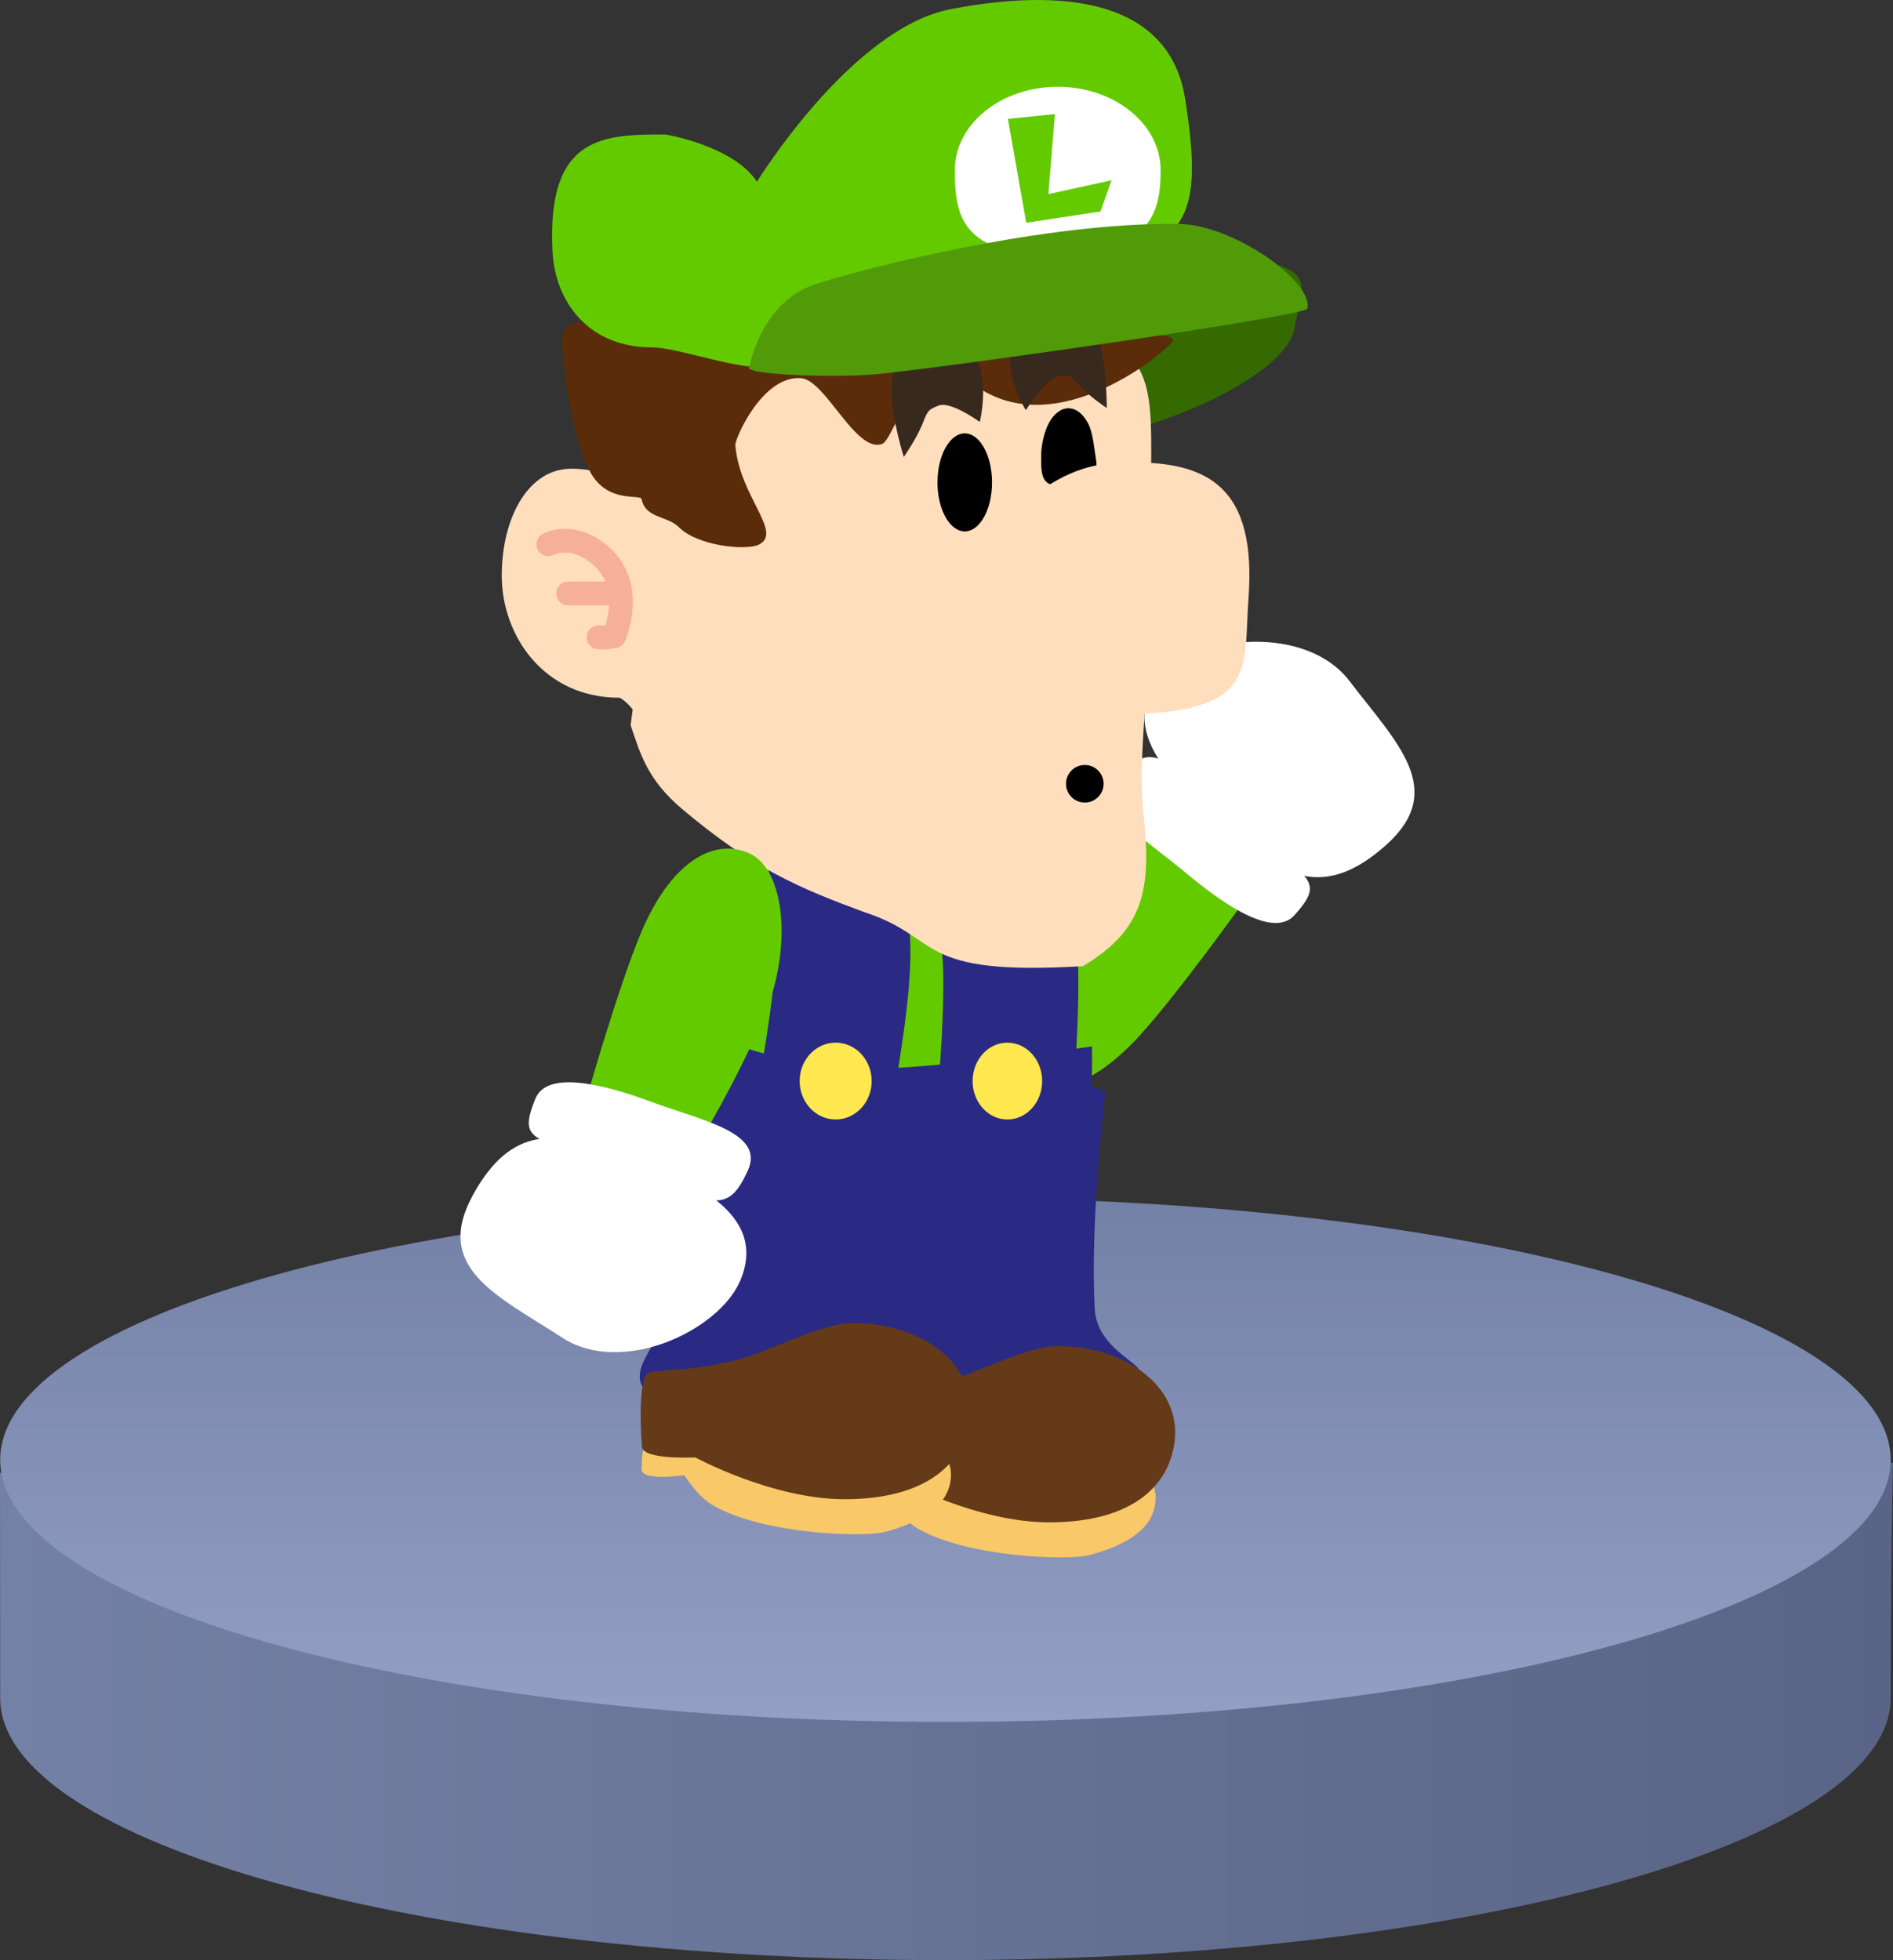 <svg version="1.1" xmlns="http://www.w3.org/2000/svg" xmlns:xlink="http://www.w3.org/1999/xlink" width="119.159" height="123.41" viewBox="0,0,119.159,123.41"><rect x="0" y="0" width="119.159" height="123.41" fill="#333333" stroke="none"/><defs><linearGradient x1="180.988" y1="247.167" x2="300.147" y2="247.167" gradientUnits="userSpaceOnUse" id="color-1"><stop offset="0" stop-color="#7481a6"/><stop offset="1" stop-color="#596486"/></linearGradient><linearGradient x1="240.5" y1="217" x2="240.5" y2="250" gradientUnits="userSpaceOnUse" id="color-2"><stop offset="0" stop-color="#7481a6"/><stop offset="1" stop-color="#939fc4"/></linearGradient></defs><g transform="translate(-180.988,-141.59)"><g data-paper-data="{&quot;isPaintingLayer&quot;:true}" fill-rule="nonzero" stroke-linejoin="miter" stroke-miterlimit="10" stroke-dasharray="" stroke-dashoffset="0" style="mix-blend-mode: normal"><g data-paper-data="{&quot;origPos&quot;:null}" stroke="none" stroke-width="0" stroke-linecap="butt"><path d="M300,248.5c0,9.113 -26.639,16.5 -59.5,16.5c-32.861,0 -59.5,-7.387 -59.5,-16.5c0,-3.062 -0.012,-14.185 -0.012,-14.185l60.179,-4.982l58.98,4.359c0,0 -0.147,5.695 -0.147,14.808z" data-paper-data="{&quot;origPos&quot;:null}" fill="url(#color-1)"/><path d="M300,233.5c0,9.113 -26.639,16.5 -59.5,16.5c-32.861,0 -59.5,-7.387 -59.5,-16.5c0,-9.113 26.639,-16.5 59.5,-16.5c32.861,0 59.5,7.387 59.5,16.5z" data-paper-data="{&quot;origPos&quot;:null}" fill="url(#color-2)"/></g><g><g data-paper-data="{&quot;index&quot;:null,&quot;origRot&quot;:0}" stroke="none" stroke-width="0" stroke-linecap="butt"><path d="M244.646,209.282c-1.868,-1.708 -0.607,-6.59 2.521,-10.011c3.128,-3.421 6.612,-6.207 6.612,-6.207l5.666,5.061c0,0 -4.236,5.949 -6.752,8.701c-3.128,3.421 -6.178,4.164 -8.047,2.456z" data-paper-data="{&quot;origRot&quot;:0,&quot;origPos&quot;:null}" fill="#64ca00"/><g data-paper-data="{&quot;origPos&quot;:null}" fill="#ffffff"><path d="M258.504,194.089c-3.435,-2.862 -7.526,-6.595 -4.302,-10.033c2.339,-2.494 9.024,-3.14 11.735,0.415c2.959,3.88 6.218,6.865 2.25,10.368c-3.705,3.271 -6.248,2.112 -9.683,-0.75z" data-paper-data="{&quot;origRot&quot;:0,&quot;origPos&quot;:null}"/><path d="M255.652,196.56c-2.649,-2.213 -6.103,-4.222 -4.243,-6.119c2.081,-2.122 2.657,-1.41 6.896,2.314c4.83,4.242 6.34,4.012 4.173,6.448c-1.266,1.423 -4.177,-0.43 -6.826,-2.643z" data-paper-data="{&quot;origRot&quot;:0,&quot;origPos&quot;:null}"/></g></g><g><g stroke="none" stroke-width="0" stroke-linecap="butt"><path d="M249.901,224.005c0.134,2.439 2.893,3.395 2.807,3.943c-0.347,2.217 -1.4,3.779 -5.076,4.823c-4.552,1.293 -8.129,0.99 -12.21,-1.406c-2.78,-1.632 -0.336,-3.042 0.721,-6.087c0.379,-1.093 0.66,-2.522 0.927,-5.416c0.334,-3.618 2.281,-10.209 2.281,-10.209c0,0 2.851,-0.434 5.664,-0.476c2.783,-0.012 5.553,1.129 5.553,1.129c0,0 -0.977,8.061 -0.668,13.699z" data-paper-data="{&quot;origPos&quot;:null}" fill="#2a2a84"/><path d="M253.732,235.872c0,2.084 -2.121,3.066 -4.13,3.619c-1.317,0.362 -7.704,0.175 -10.873,-1.681c-0.984,-0.576 -1.783,-1.885 -1.783,-1.885c0,0 -2.693,0.406 -2.685,-0.373c0.006,-0.618 -0.009,-1.671 0.59,-1.992c2.579,-1.381 8.686,-1.378 11.611,-1.378c4.015,0 7.271,1.652 7.271,3.689z" data-paper-data="{&quot;origPos&quot;:null}" fill="#f9c869"/><path d="M254.739,233.254c-0.731,2.44 -3.172,4.183 -7.712,4.183c-4.54,0 -9.396,-2.633 -9.396,-2.633c0,0 -3.286,0.173 -3.353,-0.67c-0.138,-1.745 -0.169,-4.593 0.492,-4.686c2.439,-0.344 1.978,-0.014 5.167,-0.695c2.065,-0.441 5.514,-2.409 7.625,-2.409c4.54,0 8.38,2.893 7.177,6.91z" data-paper-data="{&quot;origPos&quot;:null}" fill="#643a19"/></g><g stroke="none" stroke-width="0" stroke-linecap="butt"><path d="M237.019,222.548c0.134,2.439 2.893,3.395 2.807,3.943c-0.347,2.217 -1.4,3.779 -5.076,4.823c-4.552,1.293 -8.129,0.99 -12.21,-1.406c-2.78,-1.632 -0.336,-3.042 0.721,-6.087c0.379,-1.093 0.66,-2.522 0.927,-5.416c0.334,-3.618 2.281,-10.209 2.281,-10.209c0,0 2.851,-0.434 5.664,-0.476c2.783,-0.012 5.553,1.129 5.553,1.129c0,0 -0.977,8.061 -0.668,13.699z" data-paper-data="{&quot;origPos&quot;:null}" fill="#2a2a84"/><path d="M240.85,234.415c0,2.084 -2.121,3.066 -4.13,3.619c-1.317,0.362 -7.704,0.175 -10.873,-1.681c-0.984,-0.576 -1.783,-1.885 -1.783,-1.885c0,0 -2.693,0.406 -2.685,-0.373c0.006,-0.618 -0.009,-1.671 0.59,-1.992c2.579,-1.381 8.686,-1.378 11.611,-1.378c4.015,0 7.271,1.652 7.271,3.689z" data-paper-data="{&quot;origPos&quot;:null}" fill="#f9c869"/><path d="M241.857,231.797c-0.731,2.44 -3.172,4.183 -7.712,4.183c-4.54,0 -9.396,-2.633 -9.396,-2.633c0,0 -3.286,0.173 -3.353,-0.67c-0.138,-1.745 -0.169,-4.593 0.492,-4.686c2.439,-0.344 1.978,-0.014 5.167,-0.695c2.065,-0.441 5.514,-2.409 7.625,-2.409c4.54,0 8.38,2.893 7.177,6.91z" data-paper-data="{&quot;origPos&quot;:null}" fill="#643a19"/></g><g data-paper-data="{&quot;origPos&quot;:null}"><path d="M249.731,207.825c0.179,12.493 -6.004,16.048 -12.958,16.048c-6.954,0 -12.683,-5.923 -12.683,-11.918c0,-6.504 0.604,-11.682 4.497,-15.822c2.901,-3.084 7.081,-1.642 10.842,-1.642c6.954,0 10.126,1.089 10.302,13.334z" data-paper-data="{&quot;origPos&quot;:null}" fill="#2a2a84" stroke="none" stroke-width="0" stroke-linecap="butt"/><path d="M249.731,207.471c0,0 -7.896,1.18 -13.462,1.416c-5.105,0.216 -10.256,-2.006 -10.256,-2.006c0,0 -0.452,-8.14 3.198,-11.305c2.388,-2.071 5.073,-2.749 8.524,-2.856c3.45,-0.107 7.202,1.262 8.939,3.075c4.103,4.283 3.058,11.675 3.058,11.675z" data-paper-data="{&quot;origPos&quot;:null}" fill="#64ca00" stroke="none" stroke-width="0" stroke-linecap="butt"/><path d="M243.37,195.017c0,0 0.98,4.036 1.178,6.463c0.254,3.117 -0.266,8.973 -0.266,8.973" data-paper-data="{&quot;origPos&quot;:null,&quot;origRot&quot;:0}" fill="none" stroke="#2a2a84" stroke-width="8.5" stroke-linecap="round"/><path d="M233.522,195.317c0,0 0.568,4.165 0.521,6.604c-0.06,3.133 -1.162,8.854 -1.162,8.854" data-paper-data="{&quot;origPos&quot;:null}" fill="none" stroke="#2a2a84" stroke-width="8.5" stroke-linecap="round"/><path d="M231.324,209.654c0,-1.336 1.015,-2.419 2.267,-2.419c1.252,0 2.267,1.083 2.267,2.419c0,1.336 -1.015,2.419 -2.267,2.419c-1.252,0 -2.267,-1.083 -2.267,-2.419z" data-paper-data="{&quot;origPos&quot;:null}" fill="#ffe84f" stroke="none" stroke-width="0" stroke-linecap="butt"/><path d="M242.211,209.654c0,-1.336 0.98,-2.419 2.189,-2.419c1.209,0 2.189,1.083 2.189,2.419c0,1.336 -0.98,2.419 -2.189,2.419c-1.209,0 -2.189,-1.083 -2.189,-2.419z" data-paper-data="{&quot;origPos&quot;:null}" fill="#ffe84f" stroke="none" stroke-width="0" stroke-linecap="butt"/></g></g><path d="M262.491,162.181c-0.516,3.444 -10.795,7.808 -18.884,7.808c-6.518,0 -4.903,-6.133 -4.903,-9.442c0,-3.309 12.774,-2.587 19.293,-2.587c6.518,0 4.828,1.992 4.494,4.222z" data-paper-data="{&quot;index&quot;:null}" fill="#346a00" stroke="none" stroke-width="0" stroke-linecap="butt"/><g stroke-width="1.5"><path d="M221.89,172.739c0.234,0.055 0.652,0.083 1.21,0.089c-0.014,0.818 -0.066,1.624 -0.153,2.369c-0.274,2.37 -0.509,4.741 -0.62,7.126c-0.09,1.932 -0.281,3.814 -0.53,5.714c-0.185,-0.469 -0.417,-0.958 -0.761,-1.479c-0.448,-0.678 -0.979,-1.04 -1.068,-1.04c-4.772,0 -7.395,-3.942 -7.395,-7.669c0,-3.727 1.703,-6.749 4.371,-6.749c2.668,0 4.256,1.477 4.946,1.638z" data-paper-data="{&quot;origPos&quot;:null}" fill="#ffdebd" stroke="none" stroke-linecap="butt"/><g data-paper-data="{&quot;origPos&quot;:null}" fill="none" stroke="#f6b09a" stroke-linecap="round"><path d="M215.505,175.865c0,0 1.364,-0.796 3.108,0.552c2.502,1.933 1.033,5.233 1.033,5.233" data-paper-data="{&quot;origPos&quot;:null}"/><path d="M216.754,178.955h2.761" data-paper-data="{&quot;origPos&quot;:null}"/><path d="M218.661,181.715h0.592" data-paper-data="{&quot;origPos&quot;:null}"/></g></g><path d="M249.013,162.938c5.689,0.316 4.116,5.451 4.518,11.135c0.462,6.535 -1.071,14.097 -0.575,18.621c0.532,4.852 0.086,7.394 -3.805,9.725c-10.663,0.636 -8.784,-1.766 -13.685,-3.375c-4.151,-1.529 -7.095,-2.764 -11.553,-6.53c-2.18,-1.842 -2.625,-3.481 -3.229,-5.267c0.423,-3.08 0.752,-6.115 0.897,-9.238c0.159,-3.428 0.497,-6.836 0.892,-10.243c0.126,-1.093 0.202,-2.274 0.223,-3.471c6.431,-0.012 23.016,-1.54 26.318,-1.357z" data-paper-data="{&quot;origPos&quot;:null}" fill="#ffdebd" stroke="none" stroke-width="0" stroke-linecap="butt"/><path d="M227.274,169.606c0.251,3.237 3.033,5.518 1.477,6.275c-0.793,0.386 -3.836,0.097 -5.028,-1.097c-0.731,-0.733 -2.1,-0.544 -2.349,-1.765c-0.071,-0.345 -2.122,0.299 -3.222,-1.692c-1.348,-2.441 -1.786,-7.608 -1.786,-8.232c0,-2.932 5.672,0.298 7.504,0.23c4.774,-0.176 19.451,-1.947 18.874,-0.216c-0.07,0.211 12.993,-1.245 12.019,0.024c-0.628,0.818 -7.794,6.725 -12.871,2.342c-3.018,-2.606 -4.574,3.783 -5.38,4.068c-1.659,0.586 -3.554,-4.016 -5.092,-4.142c-2.437,-0.199 -4.174,3.818 -4.144,4.205z" fill="#5a2c0a" stroke="none" stroke-width="0" stroke-linecap="butt"/><path d="M241.717,168.877c0.474,0 0.903,0.346 1.214,0.904c0.31,0.558 0.503,1.33 0.503,2.181c0,0.851 -0.193,1.623 -0.503,2.181c-0.311,0.558 -0.74,0.904 -1.214,0.904c-0.474,0 -0.903,-0.346 -1.214,-0.904c-0.31,-0.558 -0.503,-1.33 -0.503,-2.181c0,-0.851 0.193,-1.623 0.503,-2.181c0.311,-0.558 0.74,-0.904 1.214,-0.904z" fill="#000000" stroke="none" stroke-width="1" stroke-linecap="butt"/><path d="M248.241,167.294c0.474,0 0.903,0.346 1.214,0.904c0.31,0.558 0.386,1.445 0.503,2.181c0.041,0.268 0.116,0.658 -0.075,0.896c-0.24,0.287 -0.637,0.424 -0.995,0.547c-0.625,0.129 -1.367,0.516 -1.916,0.199c-0.481,-0.289 -0.443,-1.064 -0.448,-1.642c-0.006,-0.747 0.193,-1.623 0.503,-2.181c0.311,-0.558 0.74,-0.904 1.214,-0.904z" fill="#000000" stroke="none" stroke-width="1" stroke-linecap="round"/><path d="M259.573,179.329c-0.332,4.392 0.748,7.383 -8.794,7.217c-4.398,-0.076 -8.628,-2.825 -8.628,-6.72c0,-3.894 4.243,-8.701 8.628,-9.043c6.389,-0.498 9.325,1.518 8.794,8.545z" data-paper-data="{&quot;origPos&quot;:null}" fill="#ffdebd" stroke="none" stroke-width="0" stroke-linecap="butt"/><path d="M240.062,167.127c-0.727,0.272 -0.693,0.401 -1.046,1.245c-0.364,0.87 -1.135,1.991 -1.135,1.991c0,0 -0.771,-2.407 -0.771,-4.194c0,-1.213 0.525,-3.328 2.015,-3.752c5.038,-0.213 3.538,5.741 3.538,5.741c0,0 -1.838,-1.343 -2.602,-1.031z" fill="#38291e" stroke="none" stroke-width="0" stroke-linecap="butt"/><path d="M247.686,165.265c-0.802,0.059 -2.123,2.151 -2.123,2.151c0,0 -3.126,-4.857 1.626,-6.966c1.51,-0.287 2.613,1.441 2.966,2.571c0.519,1.664 0.501,4.258 0.501,4.258c0,0 -1.043,-0.69 -1.635,-1.334c-0.574,-0.624 -0.579,-0.76 -1.335,-0.68z" data-paper-data="{&quot;index&quot;:null,&quot;origRot&quot;:0}" fill="#38291e" stroke="none" stroke-width="0" stroke-linecap="butt"/><path d="M248.09,190.936c0,-0.653 0.53,-1.183 1.183,-1.183c0.653,0 1.183,0.53 1.183,1.183c0,0.653 -0.53,1.183 -1.183,1.183c-0.653,0 -1.183,-0.53 -1.183,-1.183z" fill="#000000" stroke="none" stroke-width="0" stroke-linecap="butt"/><g stroke="none" stroke-width="0" stroke-linecap="butt"><path d="M255.583,147.784c1.273,7.936 -0.261,8.387 -4.525,10.928c-6.213,3.702 -14.339,2.952 -20.976,5.827c-1.742,0.755 -6.184,-1.079 -8.083,-1.079c-3.884,0 -6.075,-2.776 -6.236,-6.082c-0.354,-7.293 3.237,-7.321 7.121,-7.321c0,0 4.274,0.708 5.751,2.976c0,0 5.946,-9.675 12.214,-10.87c8.069,-1.539 13.819,-0.078 14.733,5.621z" data-paper-data="{&quot;origPos&quot;:null}" fill="#64ca00"/><path d="M254.047,152.311c0,2.903 -0.777,5.088 -6.478,5.257c-6.019,0.179 -6.478,-2.354 -6.478,-5.257c0,-2.903 2.9,-5.257 6.478,-5.257c3.578,0 6.478,2.354 6.478,5.257z" data-paper-data="{&quot;origPos&quot;:null}" fill="#ffffff"/><path d="M263.286,161.02c-0.106,0.456 -20.892,3.452 -26.71,4.089c-2.828,0.31 -8.549,0.084 -8.443,-0.372c0.393,-1.685 1.489,-4.378 4.195,-5.257c3.27,-1.062 14.494,-3.919 22.888,-3.791c3.431,0.052 8.463,3.645 8.07,5.331z" data-paper-data="{&quot;origPos&quot;:null}" fill="#509b07"/><path d="M245.586,155.615l-1.153,-6.543l2.958,-0.298l-0.408,5.035l3.973,-0.871l-0.699,1.969z" data-paper-data="{&quot;origPos&quot;:null}" fill="#64ca00"/></g><g data-paper-data="{&quot;index&quot;:null,&quot;origRot&quot;:0}" stroke="none" stroke-width="0" stroke-linecap="butt"><path d="M228.099,195.289c2.333,0.982 2.784,6.003 0.986,10.276c-1.798,4.273 -4.144,8.066 -4.144,8.066l-7.036,-2.865c0,0 1.993,-7.026 3.439,-10.463c1.798,-4.273 4.422,-5.996 6.756,-5.015z" data-paper-data="{&quot;origRot&quot;:0,&quot;origPos&quot;:null}" fill="#64ca00"/><g data-paper-data="{&quot;origPos&quot;:null}" fill="#ffffff"><path d="M220.146,214.252c4.197,1.543 9.303,3.685 7.421,8.006c-1.366,3.135 -7.446,5.988 -11.193,3.549c-4.09,-2.661 -8.162,-4.379 -5.6,-9.011c2.392,-4.325 5.176,-4.087 9.373,-2.544z" data-paper-data="{&quot;origRot&quot;:0,&quot;origPos&quot;:null}"/><path d="M222.003,210.967c3.238,1.196 7.166,1.928 6.051,4.339c-1.248,2.697 -2.029,2.22 -7.273,0.136c-5.974,-2.375 -7.319,-1.65 -6.095,-4.673c0.715,-1.765 4.079,-0.997 7.317,0.198z" data-paper-data="{&quot;origRot&quot;:0,&quot;origPos&quot;:null}"/></g></g></g></g></g></svg>